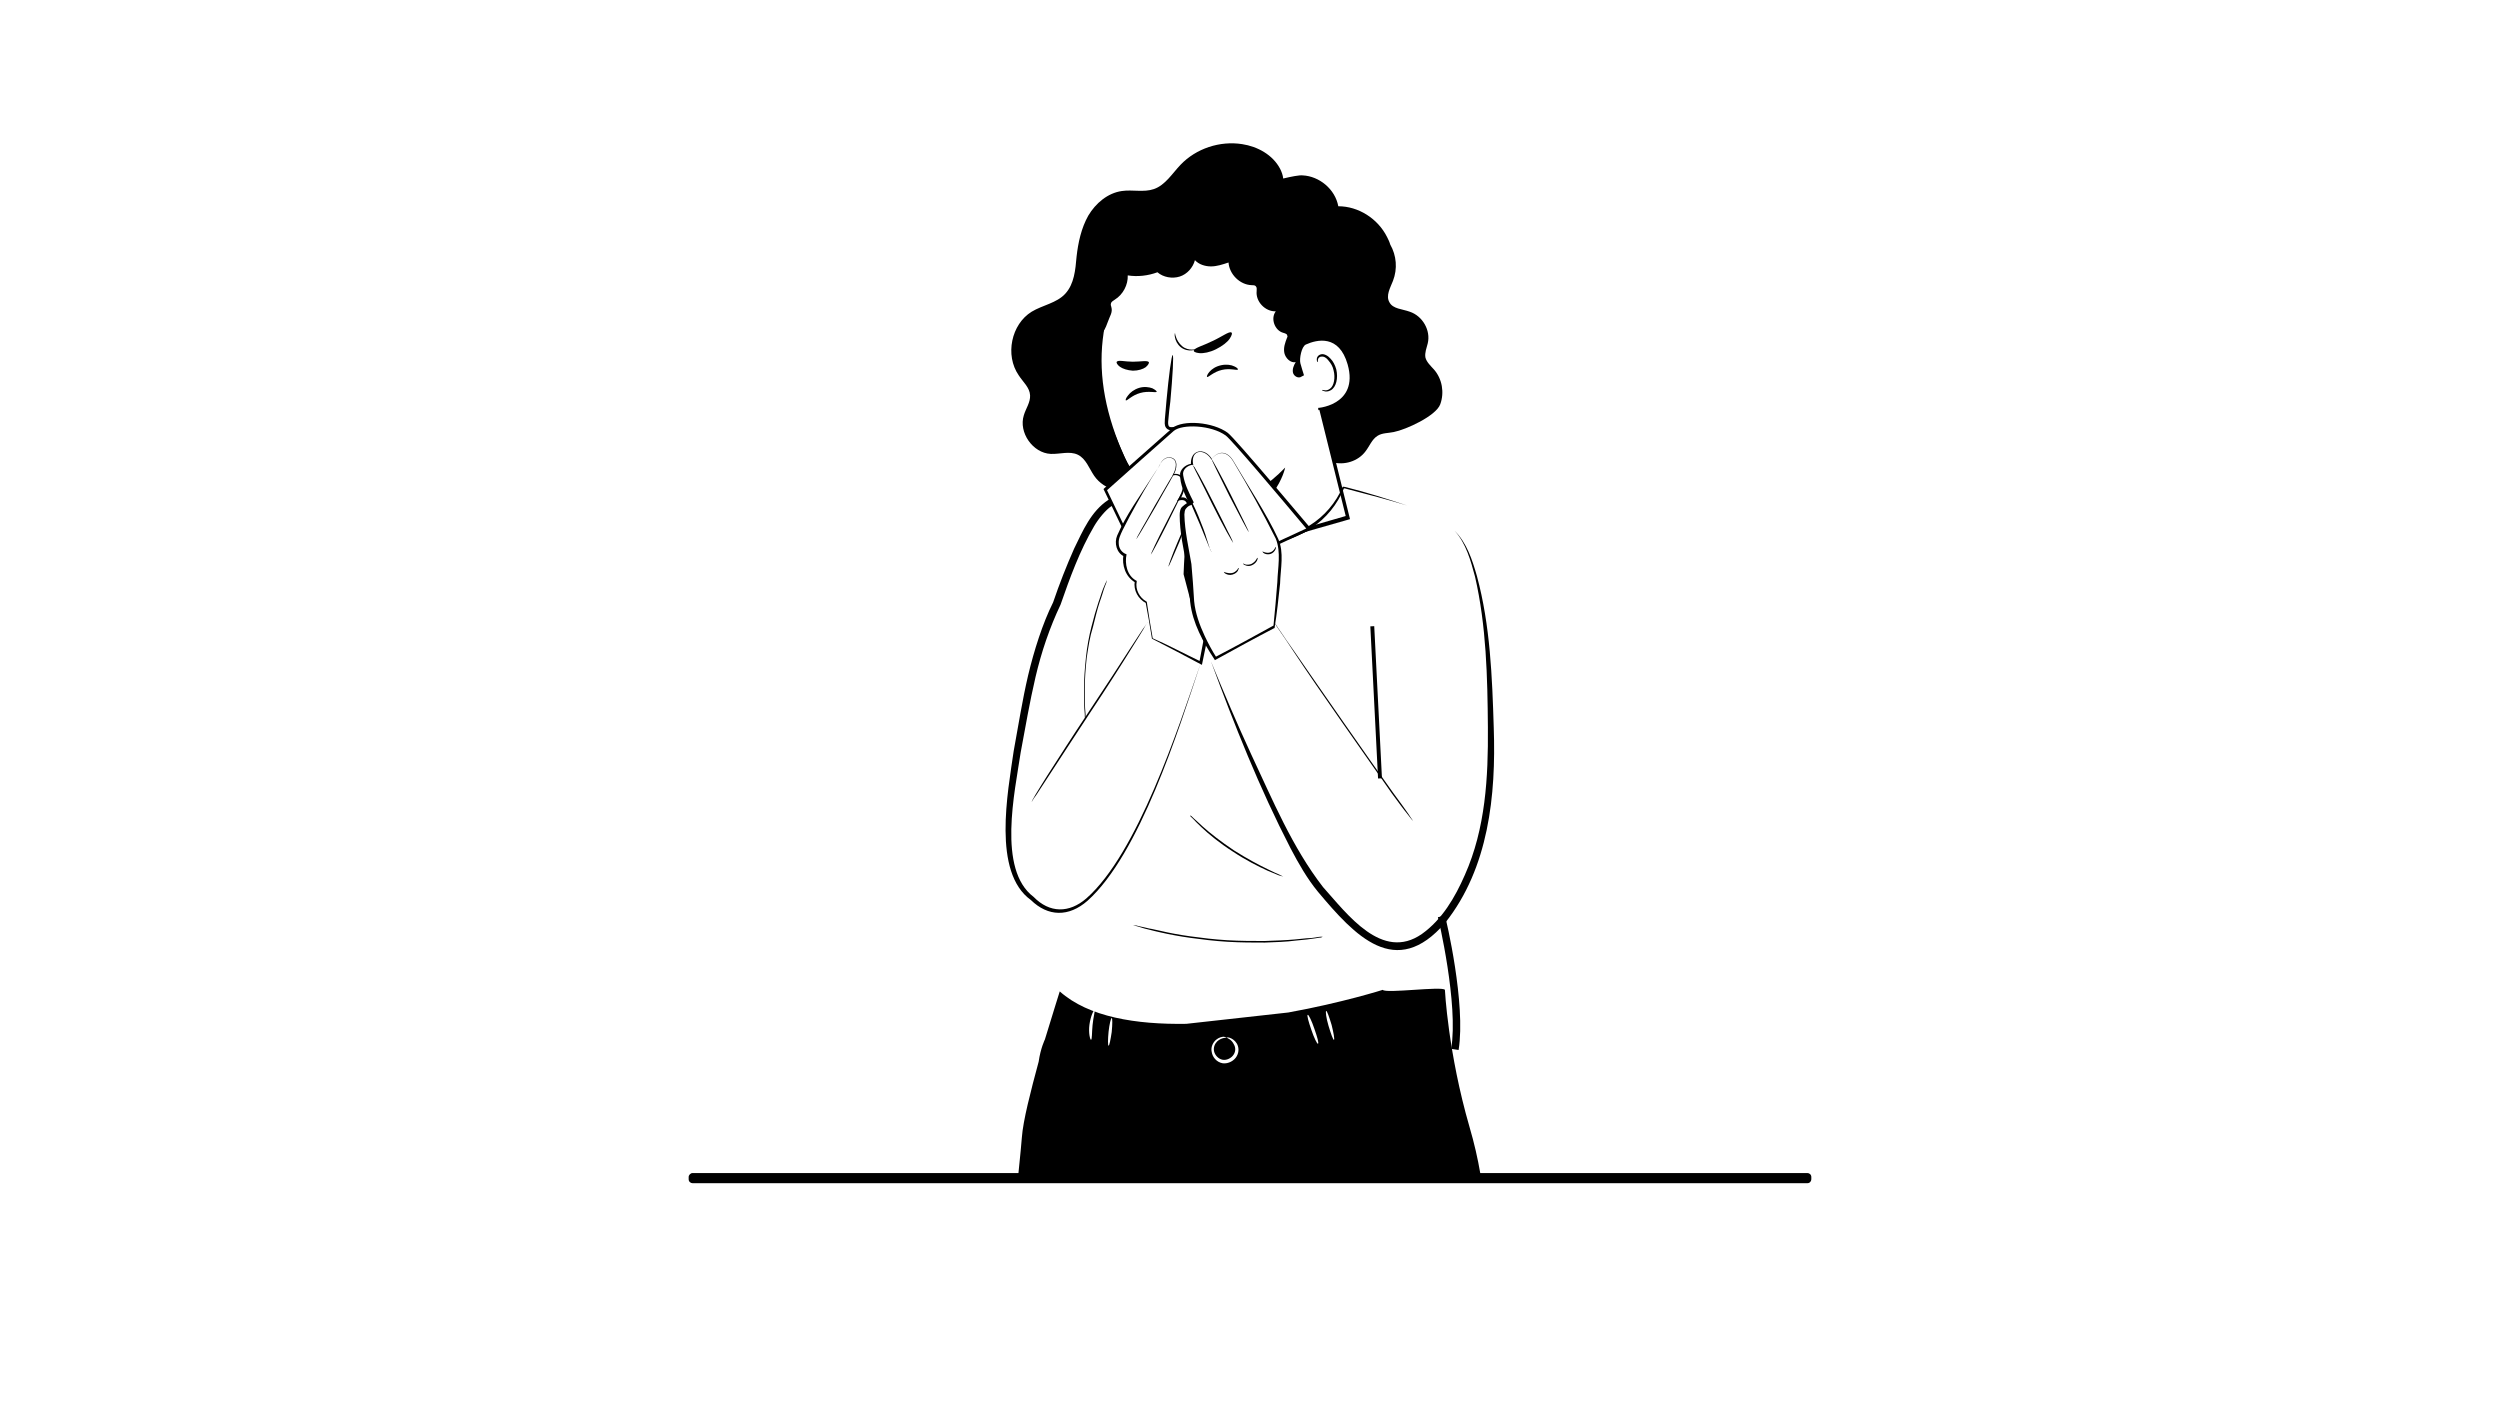 <svg width="640" height="360" viewBox="0 0 640 360" fill="none" 
xmlns="http://www.w3.org/2000/svg" 
xmlns:xlink="http://www.w3.org/1999/xlink">
<defs>
<ref id="colorOne" param="c1" default="#242C4F" />
<ref id="colorTwo" param="c2" default="#9296A7"/>
</defs>
<path d="M378.995 300.6C378.295 296.5 377.395 292.6 376.195 288.5C370.695 269.5 369.895 253.4 369.895 253.4C369.295 252.4 354.695 254.4 353.995 253.4C353.995 253.4 343.595 256.7 329.795 259.2L303.695 262.1C290.895 262.3 278.695 260.4 271.295 253.8C271.295 253.8 269.595 259.2 267.495 266.1C267.495 266.1 266.395 268.3 265.895 271.8C263.895 279.2 261.895 286.9 261.595 291.2C261.495 292.5 261.195 295.8 260.695 300.6C269.195 300.5 373.195 300.6 378.995 300.6Z" fill="black"/>
<path d="M314.096 265.6C314.096 265.6 314.396 265.5 314.896 265.7C315.396 265.9 316.096 266.3 316.596 267.1C317.096 267.9 317.296 269.2 316.596 270.4C315.996 271.5 314.496 272.4 312.996 272.2C311.396 271.9 310.396 270.6 310.196 269.3C309.896 268 310.596 266.8 311.296 266.2C311.996 265.6 312.796 265.4 313.296 265.4C313.796 265.5 313.996 265.6 314.096 265.6C314.096 265.7 312.796 265.5 311.596 266.6C310.996 267.2 310.596 268.1 310.796 269.1C310.996 270.1 311.896 271.1 312.996 271.3C314.096 271.5 315.296 270.8 315.796 270C316.396 269.1 316.296 268.1 315.896 267.4C315.196 265.9 313.996 265.8 314.096 265.6Z" fill="white"/>
<path d="M337.392 267.199C337.192 267.299 336.392 265.699 335.692 263.599C334.992 261.599 334.492 259.799 334.792 259.799C334.992 259.699 335.792 261.299 336.492 263.399C337.192 265.399 337.692 267.099 337.392 267.199Z" fill="white"/>
<path d="M341.497 266.199C341.297 266.299 340.697 264.599 340.097 262.599C339.497 260.599 339.297 258.899 339.497 258.799C339.697 258.699 340.297 260.399 340.897 262.399C341.397 264.399 341.697 266.099 341.497 266.199Z" fill="white"/>
<path d="M279.298 266.2C279.098 266.2 278.598 264.5 278.898 262.3C279.198 260.1 279.998 258.5 280.198 258.6C280.398 258.7 279.898 260.3 279.698 262.4C279.498 264.4 279.598 266.1 279.298 266.2Z" fill="white"/>
<path d="M283.798 267.7C283.598 267.7 283.598 266.1 283.798 264.1C283.998 262.2 284.398 260.6 284.598 260.6C284.798 260.6 284.798 262.2 284.598 264.2C284.298 266.2 283.998 267.7 283.798 267.7Z" fill="white"/>
<path d="M264.102 79.8C266.902 78.1 270.502 77.6 272.702 75.2C275.002 72.7 275.302 69.1 275.602 65.7C276.002 62.1 276.802 58.4 278.602 55.2C280.502 52 283.602 49.4 287.202 48.9C289.902 48.5 292.802 49.3 295.402 48.4C298.302 47.4 300.102 44.4 302.202 42.2C306.202 38 312.302 36 318.002 36.9C321.902 37.5 325.802 39.6 327.702 43.2C328.102 44 328.402 44.8 328.502 45.7C330.602 45.2 332.602 44.8 333.502 44.9C337.702 45.1 341.802 48.4 342.602 52.8C347.702 52.8 352.702 55.9 355.102 60.7C355.402 61.3 355.702 61.9 355.902 62.6C357.502 65.4 357.802 68.8 356.602 71.9C355.902 73.7 354.702 75.7 355.702 77.4C356.602 79.1 359.002 79.1 360.902 79.8C364.202 80.9 366.302 84.6 365.502 87.9C365.202 89.1 364.702 90.3 364.902 91.5C365.202 92.7 366.202 93.6 367.102 94.6C369.202 97 369.802 100.5 368.702 103.5C367.602 106.5 359.902 110 356.802 110.6C355.402 110.9 353.802 110.8 352.602 111.6C351.202 112.5 350.602 114.2 349.602 115.5C347.702 118.1 344.102 119.2 341.002 118.3C340.402 118.1 339.802 117.8 339.302 117.5C338.302 118.8 338.502 122.1 336.002 122.1L333.702 101.3C336.202 101.7 338.102 100.5 338.402 93C338.502 89.4 341.102 88.5 339.502 87.6C337.402 86.4 334.702 86.4 333.402 88C333.302 88 333.202 87.9 332.902 88C327.502 89.3 326.702 78.2 327.902 75.2C326.002 73.5 324.002 71.8 322.502 69.6C321.002 67.4 319.702 61.5 320.002 58.8C317.702 60.3 314.802 60.9 312.102 60.5C309.702 60.1 307.002 58.9 304.902 60.2C302.702 61.6 302.602 64.9 300.602 66.7C297.802 69.2 293.202 68.7 289.602 69.8C286.802 70.6 288.102 76.4 286.302 78.6C285.802 79.3 294.602 82.2 293.602 82.7C289.402 99.9 284.002 119.8 303.102 124C303.102 124.2 299.402 122.9 297.502 122.8C295.602 122.7 294.002 124.1 292.302 124.9C288.202 126.9 282.702 125.6 280.102 121.8C278.802 119.9 278.002 117.4 275.902 116.4C273.802 115.4 271.302 116.3 269.002 116.2C264.402 116 260.702 110.7 262.102 106.3C262.602 104.6 263.802 103 263.702 101.2C263.602 99.2 261.902 97.8 260.802 96.1C257.202 90.9 258.902 83 264.102 79.8Z" fill="black"/>
<path d="M344.7 74C346.4 70 344.6 64.8 340.8 62.7C341.9 60.2 340.5 57.1 338.2 55.5C336 53.9 333.2 53.4 330.5 52.9C327.6 47.2 319.6 44.7 314 47.8C309.6 44 302.7 45.1 297.8 48.1C296.6 48.8 295.4 49.7 294 50C293 50.3 291.9 50.2 290.9 50.4C285.2 51.1 280.8 56.4 280.1 62.1C280 63 279.9 63.9 279.6 64.8C279.1 65.9 278.2 66.7 277.5 67.7C275.9 69.8 275.3 72.5 275.9 75C276.4 77.1 277.6 79.2 277.3 81.4C277.1 82.5 276.5 83.5 276.4 84.6C276.2 87.8 280.2 89.9 280.4 93.1C280.4 93.7 280.3 94.4 280.3 95C280.3 96.3 280.8 97.7 281.6 98.7C282.3 99.5 283.2 100.1 283.5 101.1C283.7 101.8 283.6 102.6 283.6 103.4C283.7 105.3 289.5 111.2 291.3 111.8L338 99.8C341.3 98.1 343.4 94.2 342.7 90.5C342.6 89.9 342.4 89.2 342.7 88.7C342.9 88.2 343.4 87.9 343.8 87.5C346.4 85.1 345.6 80.9 344.4 77.6C344.2 77.1 344.1 76.7 344 76.2C344 75.3 344.4 74.6 344.7 74Z" fill="black"/>
<path d="M331.407 77.6C329.307 69.3 321.607 61.2 312.407 59.3C306.607 58.1 302.507 59.2 299.707 59.6C293.407 60.5 289.307 64.8 289.307 64.8C286.907 66.1 283.107 77.1 281.807 86.7C280.107 98.8 284.507 109.6 287.907 117C294.707 131.9 309.807 131 309.807 131L311.707 142.1L345.107 132.5L331.407 77.6Z" fill="white"/>
<path d="M311.303 142.7L310.303 136.7C309.803 133.8 309.503 132.3 309.503 131.5C307.103 131.6 293.403 131.3 287.203 117.6C282.203 106.6 280.303 96.5 281.403 86.8C282.403 77.5 286.403 66.2 289.103 64.6C289.603 64.1 293.603 60.2 299.703 59.3C300.103 59.2 300.603 59.2 301.003 59.1C303.703 58.6 307.503 58 312.503 59C321.503 60.8 329.703 68.6 331.903 77.6L345.603 132.9L311.303 142.7ZM310.103 130.5L310.203 130.9C310.203 131 311.703 139.3 312.003 141.5L344.503 132.1L331.003 77.7C328.903 69.1 321.003 61.5 312.303 59.8C307.403 58.8 303.803 59.4 301.103 59.9C300.603 60 300.203 60.1 299.803 60.1C293.803 61 289.703 65.2 289.703 65.2L289.603 65.3C287.403 66.5 283.403 77.4 282.303 86.9C281.203 96.5 283.103 106.4 288.003 117.3C294.603 131.7 309.603 130.7 309.803 130.7L310.103 130.5Z" fill="black"/>
<path d="M309.703 130.999C309.703 130.999 320.303 128.799 329.003 119.699C329.003 119.699 326.603 131.999 310.703 134.899L309.703 130.999Z" fill="black"/>
<path d="M288.206 102.5C288.506 102.7 289.706 101.2 291.906 100.6C294.006 100 295.906 100.6 296.106 100.3C296.206 100.2 295.806 99.8 295.006 99.4C294.206 99.1 292.906 98.9 291.606 99.3C290.306 99.7 289.306 100.5 288.806 101.2C288.206 101.9 288.106 102.4 288.206 102.5Z" fill="black"/>
<path d="M304.204 109C304.204 108.9 302.804 109 300.504 109.3C299.904 109.4 299.404 109.4 299.204 109.1C299.004 108.7 299.004 108.1 299.104 107.4C299.204 105.9 299.404 104.4 299.604 102.8C300.204 96.2 300.504 90.9 300.204 90.9C299.904 90.9 299.204 96.2 298.604 102.7C298.504 104.3 298.304 105.9 298.204 107.3C298.204 108 298.004 108.8 298.504 109.5C298.804 109.9 299.204 110.1 299.604 110.1C300.004 110.1 300.304 110 300.604 110C302.904 109.5 304.204 109.2 304.204 109Z" fill="black"/>
<path d="M294.105 92.699C293.705 92.199 292.005 92.599 290.005 92.599C288.005 92.599 286.305 92.099 285.905 92.599C285.705 92.799 286.005 93.399 286.705 93.899C287.405 94.399 288.605 94.799 290.005 94.899C291.405 94.899 292.605 94.499 293.305 93.999C294.005 93.399 294.205 92.899 294.105 92.699Z" fill="black"/>
<path d="M316.903 94.6C316.703 94.9 314.903 94.2 312.803 94.7C310.603 95.2 309.303 96.7 309.003 96.5C308.903 96.4 309.003 95.9 309.603 95.2C310.203 94.5 311.203 93.8 312.603 93.5C314.003 93.2 315.203 93.4 316.003 93.8C316.703 94.1 317.003 94.5 316.903 94.6Z" fill="black"/>
<path d="M305.606 89.7C305.906 89 308.006 88.5 310.406 87.3C312.806 86.2 314.606 84.8 315.206 85.1C315.506 85.2 315.406 85.8 314.806 86.7C314.206 87.6 312.906 88.6 311.306 89.4C309.706 90.2 308.106 90.5 307.006 90.4C306.006 90.3 305.506 90 305.606 89.7Z" fill="black"/>
<path d="M337.506 105L337.406 104.1C337.906 104.1 341.906 103.6 343.906 100.6C345.106 98.799 345.306 96.4 344.506 93.499C343.706 90.799 342.506 88.999 340.706 88.2C338.506 87.2 336.106 87.9 334.406 88.7C334.006 88.9 333.506 89.9 333.306 91.1L332.406 90.999C332.506 90.4 332.906 88.4 334.006 87.9C335.906 87.1 338.606 86.299 341.106 87.4C343.106 88.299 344.506 90.299 345.406 93.299C346.306 96.499 346.106 99.1 344.706 101.2C342.506 104.4 338.306 104.9 337.506 105Z" fill="black"/>
<path d="M279.397 87.601C281.197 85.701 281.997 83.501 281.197 81.001C282.697 81.001 283.697 78.801 284.197 77.301C284.697 75.801 285.497 74.901 285.097 73.501C284.997 73.201 284.897 72.901 284.997 72.601C285.097 72.101 285.597 71.901 285.997 71.601C288.097 70.301 289.397 67.801 289.297 65.401C291.797 65.801 294.497 65.501 296.897 64.601C298.397 65.901 300.697 66.301 302.597 65.701C304.497 65.101 305.997 63.401 306.497 61.501C307.497 62.601 309.097 63.101 310.597 63.101C312.097 63.101 313.597 62.601 315.097 62.101C315.297 65.101 317.997 67.801 320.997 67.901C321.397 67.901 321.897 67.901 322.097 68.201C322.397 68.501 322.297 69.001 322.297 69.401C321.997 72.101 324.497 74.701 327.197 74.601C325.797 76.401 326.897 79.501 329.097 80.101C329.497 80.201 330.097 80.401 330.197 80.801C330.197 81.001 330.197 81.201 330.097 81.301C329.597 82.601 329.097 83.901 329.397 85.301C329.697 86.601 330.997 87.901 332.297 87.601C331.797 88.401 331.397 89.401 331.597 90.301C331.797 91.201 332.997 91.901 333.797 91.301C334.097 91.101 339.097 88.601 339.297 88.201C341.197 83.301 336.197 79.801 334.497 74.901C332.797 69.901 329.697 65.501 325.997 61.801C324.397 60.301 322.697 58.801 320.797 57.701C318.597 56.501 316.197 55.701 313.797 55.001C310.697 54.101 307.397 53.201 304.197 53.301C298.097 53.501 292.697 57.301 288.097 61.201C286.297 62.701 284.597 64.301 283.297 66.201C281.697 68.501 280.897 71.201 280.197 73.901C279.197 77.801 278.697 81.901 279.397 85.801" fill="black"/>
<path d="M278.803 92.7C280.603 90.8 281.403 88.6 280.603 86.1C282.103 86.1 283.103 83.9 283.603 82.4C284.103 80.9 284.903 80 284.503 78.6C284.403 78.3 284.303 78 284.403 77.7C284.503 77.2 285.003 77 285.403 76.7C287.503 75.4 288.803 72.9 288.703 70.5C291.203 70.9 293.903 70.6 296.303 69.7C297.803 71 300.103 71.4 302.003 70.8C303.903 70.2 305.403 68.5 305.903 66.6C306.903 67.7 308.503 68.2 310.003 68.2C311.503 68.2 313.003 67.7 314.503 67.2C314.703 70.2 317.403 72.9 320.403 73C320.803 73 321.303 73 321.503 73.3C321.803 73.6 321.703 74.1 321.703 74.5C321.403 77.2 323.903 79.8 326.603 79.7C325.203 81.5 326.303 84.6 328.503 85.2C328.903 85.3 329.503 85.5 329.603 85.9C329.603 86.1 329.603 86.3 329.503 86.4C329.003 87.7 328.503 89 328.803 90.4C329.103 91.7 330.403 93 331.703 92.7C331.203 93.5 330.803 94.5 331.003 95.4C331.203 96.3 332.403 97 333.203 96.4C333.503 96.2 338.503 93.7 338.703 93.3C340.603 88.4 335.603 84.9 333.903 80C332.203 75 329.103 70.6 325.403 66.9C323.803 65.4 322.103 63.9 320.203 62.8C318.003 61.6 315.603 60.8 313.203 60.1C310.103 59.2 306.803 58.3 303.603 58.4C297.503 58.6 292.103 62.4 287.503 66.3C285.703 67.8 284.003 69.4 282.703 71.3C281.103 73.6 280.303 76.3 279.603 79C278.603 82.9 278.103 87 278.803 90.9" fill="black"/>
<path d="M308.298 46.8C308.298 46.8 307.998 46.7 307.398 46.6C306.798 46.5 305.898 46.4 304.898 46.6C303.898 46.8 302.598 47.2 301.598 48.1C300.498 49 299.598 50.3 299.198 51.8C299.098 52.2 298.998 52.7 298.998 53.1C298.998 53.5 299.098 54 299.398 54.2L299.798 54.5H299.298C297.998 54.5 296.898 55 296.098 55.8C295.298 56.5 294.998 57.5 294.798 58.3C294.698 59.1 294.798 59.7 294.898 60.2C294.998 60.6 295.098 60.9 295.098 60.9C295.098 60.9 295.098 60.9 294.998 60.7C294.898 60.6 294.898 60.4 294.798 60.2C294.698 59.8 294.498 59.1 294.598 58.3C294.698 57.5 295.098 56.5 295.898 55.7C296.698 54.9 297.898 54.3 299.298 54.3L299.198 54.6C298.798 54.3 298.698 53.7 298.698 53.3C298.698 52.8 298.798 52.3 298.898 51.9C299.298 50.3 300.298 48.9 301.398 48C302.498 47.1 303.798 46.7 304.898 46.5C305.998 46.4 306.898 46.5 307.498 46.6C307.798 46.7 307.998 46.7 308.198 46.8C308.298 46.7 308.298 46.8 308.298 46.8Z" fill="url(#colorTwo)"/>
<path d="M328.902 54.199C328.902 54.199 328.802 54.399 328.602 54.699C328.402 54.999 328.102 55.399 327.602 55.899C327.102 56.299 326.502 56.799 325.702 57.099C324.902 57.399 323.802 57.499 322.802 56.999L323.002 56.899C322.902 57.099 322.902 57.199 322.802 57.399C322.702 57.599 322.602 57.699 322.602 57.899C322.002 58.899 321.202 59.699 320.402 60.299C319.602 60.899 318.702 61.199 318.002 61.299C317.302 61.399 316.602 61.399 316.202 61.399C315.802 61.299 315.602 61.299 315.602 61.299C315.602 61.199 316.502 61.499 318.002 61.099C318.702 60.899 319.502 60.599 320.302 60.099C321.102 59.599 321.802 58.799 322.402 57.799C322.502 57.599 322.602 57.499 322.602 57.299C322.702 57.099 322.702 56.999 322.802 56.799L322.902 56.599L323.102 56.699C324.002 57.099 324.902 56.999 325.702 56.799C326.502 56.599 327.102 56.099 327.602 55.699C328.402 54.899 328.902 54.199 328.902 54.199Z" fill="url(#colorTwo)"/>
<path d="M337.201 62.5C337.201 62.5 337.201 62.6 337.201 62.7C337.201 62.8 337.201 63 337.101 63.3C337.001 63.8 336.501 64.5 335.701 64.9C334.901 65.4 333.801 65.5 332.601 65.4C332.001 65.4 331.401 65.3 330.701 65.2C330.101 65.1 329.401 64.9 328.901 64.3C328.901 64.2 328.801 64.2 328.801 64.1H329.101C328.301 65.2 327.401 66.2 326.501 66.9C325.501 67.6 324.501 68 323.601 68C322.701 68.1 322.001 67.9 321.501 67.7C321.301 67.6 321.101 67.5 321.001 67.4C320.901 67.3 320.801 67.3 320.901 67.3C320.901 67.3 321.101 67.4 321.601 67.6C322.001 67.8 322.701 67.9 323.601 67.8C324.501 67.7 325.401 67.4 326.301 66.7C327.201 66 328.001 65.1 328.801 64L328.901 63.8L329.001 64L329.101 64.1C329.501 64.6 330.101 64.8 330.701 64.9C331.301 65 331.901 65.1 332.501 65.1C333.701 65.2 334.701 65.1 335.501 64.7C336.301 64.3 336.701 63.7 336.901 63.3C337.201 62.8 337.201 62.5 337.201 62.5Z" fill="url(#colorTwo)"/>
<path d="M300.8 85.199C300.8 85.199 300.6 85.699 300.8 86.399C300.9 87.099 301.4 88.199 302.3 88.899C303.2 89.599 304.3 89.799 305.1 89.699C305.9 89.599 306.3 89.399 306.3 89.399C306.3 89.299 305.8 89.499 305.1 89.499C304.4 89.499 303.4 89.299 302.6 88.599C301.8 87.899 301.3 86.999 301.1 86.399C300.8 85.599 300.8 85.199 300.8 85.199Z" fill="black"/>
<path d="M332.897 92.999C332.597 91.799 333.197 88.699 334.297 88.199C337.197 86.899 342.797 85.599 344.997 93.299C347.997 103.899 336.797 104.699 336.697 104.399C336.597 104.299 333.997 96.999 332.897 92.999Z" fill="white"/>
<path d="M338.494 99.799C338.494 99.799 338.694 99.899 339.094 99.899C339.394 99.999 339.994 99.899 340.494 99.499C341.494 98.799 341.894 96.699 341.394 94.799C341.194 93.799 340.694 92.999 340.094 92.299C339.594 91.599 338.894 91.199 338.294 91.299C337.694 91.299 337.394 91.799 337.394 92.099C337.294 92.399 337.494 92.599 337.394 92.699C337.394 92.699 337.094 92.599 337.094 92.099C337.094 91.899 337.094 91.599 337.294 91.299C337.494 90.999 337.794 90.799 338.194 90.699C338.994 90.499 339.994 91.099 340.594 91.799C341.294 92.499 341.794 93.499 342.094 94.599C342.594 96.799 342.094 99.099 340.694 99.899C339.994 100.299 339.294 100.299 338.894 100.099C338.494 100.099 338.394 99.799 338.494 99.799Z" fill="black"/>
<path d="M315.399 134.498C314.799 128.798 314.699 123.098 315.099 117.398C315.999 121.598 316.599 125.798 316.999 130.098C317.099 131.498 317.199 132.898 317.299 134.398C317.299 134.898 316.899 135.398 316.399 135.398C315.899 135.398 315.499 134.998 315.399 134.498Z" fill="black"/>
<path d="M262.797 179.4C265.097 167.1 268.297 159 270.497 154.6C274.497 143 279.397 131.5 284.097 128.9C290.897 126 300.997 127.3 300.997 127.3C304.197 142.8 318.697 143 331.497 137.2C338.697 133.9 341.097 129.6 343.897 124.8C344.997 124.5 366.697 130.7 371.197 134.6C383.497 145.1 382.497 192.8 382.497 192.8C381.497 201 380.197 211.8 378.897 216.5C377.097 223 369.797 236.3 369.797 236.3C371.097 238.3 373.097 258.9 373.097 265.4C373.097 265.4 347.697 280.4 312.597 277.8C277.497 275.2 270.297 266 270.297 266C267.397 263 277.697 235.5 281.297 233.5L283.297 225C278.697 229.6 273.597 236.9 265.997 231.5C265.297 231 264.697 230.5 264.197 230C253.997 222.9 258.997 199.6 262.797 179.4Z" fill="url(#colorOne)"/>
<path d="M307.398 169.7C301.698 187 291.698 218.7 278.398 230.6C273.598 234.8 268.298 234.7 263.898 230.4C253.998 223.3 257.998 202.8 259.498 192.3C260.698 185.8 261.698 179.3 263.198 172.9C264.698 166.6 266.898 159.6 269.598 154.2C271.198 149.5 272.998 144.9 274.998 140.4C277.198 135.9 279.298 130.9 283.698 128C289.398 125.8 295.598 125.8 301.598 126.5C305.798 139.5 324.998 141.1 335.298 134.5C338.998 132.2 341.998 128.7 343.698 124.7L343.798 124.6H343.898C344.198 124.6 344.298 124.7 344.498 124.7C349.698 126 355.098 127.7 360.198 129.4C355.298 127.9 349.898 126.5 344.898 125.2C344.698 125.1 344.098 125 343.998 125L344.098 124.9C342.398 129.1 339.498 132.7 335.698 135.2C325.098 142.5 305.198 140.9 300.198 127.5L300.898 128C295.398 127.5 289.598 127.5 284.498 129.6C283.098 130.5 281.198 132.8 280.098 134.7C276.398 141 273.898 147.9 271.498 154.8C268.698 160.7 266.598 166.9 265.098 173.3C263.598 179.7 262.498 186.2 261.298 192.6C259.798 202.7 255.298 222.6 264.598 229.6C268.698 233.8 273.698 233.8 278.098 230C291.198 218.5 301.498 186.8 307.398 169.7Z" fill="black"/>
<path d="M278.2 168.398C277.9 171.198 277.7 173.898 277.7 176.298C277.7 178.698 277.7 180.898 277.9 182.798C277.9 183.198 277.9 183.598 278 183.998C277.9 184.098 277.8 184.098 277.8 184.198C277.7 183.698 277.7 183.298 277.7 182.798C277.5 180.998 277.5 178.698 277.5 176.298C277.5 173.898 277.7 171.198 278 168.298C278.3 165.498 278.8 162.798 279.4 160.498C280 158.098 280.6 155.998 281.2 154.198C281.5 153.298 281.8 152.498 282 151.798C282.2 151.098 282.5 150.498 282.7 149.998C282.9 149.598 283 149.198 283.2 148.898C283.3 148.698 283.4 148.498 283.4 148.498C283.4 148.498 283.4 148.598 283.3 148.898C283.2 149.198 283.1 149.598 282.9 149.998C282.7 150.498 282.5 151.098 282.3 151.798C282.1 152.498 281.8 153.298 281.5 154.198C280.9 155.998 280.4 158.098 279.8 160.498C279 162.998 278.6 165.698 278.2 168.398Z" fill="black"/>
<path d="M338.602 239.799C338.602 239.799 338.402 239.799 338.102 239.799C337.702 239.799 337.302 239.899 336.702 239.999C336.102 240.099 335.302 240.199 334.502 240.199C333.602 240.299 332.602 240.399 331.502 240.499C329.302 240.699 326.702 240.799 323.702 240.899C320.802 240.899 317.602 240.899 314.202 240.699C310.802 240.499 307.602 240.099 304.702 239.699C301.802 239.299 299.202 238.799 297.102 238.299C296.002 238.099 295.002 237.799 294.202 237.699C293.302 237.499 292.602 237.299 292.002 237.199C291.402 237.099 291.002 236.899 290.602 236.899C290.302 236.799 290.102 236.799 290.102 236.799C290.102 236.799 290.302 236.899 290.602 236.999C291.002 237.099 291.402 237.199 292.002 237.399C292.602 237.599 293.302 237.799 294.202 237.999C295.102 238.199 296.002 238.499 297.102 238.699C299.302 239.199 301.902 239.699 304.802 240.099C307.702 240.499 310.902 240.899 314.302 241.099C317.702 241.299 320.902 241.299 323.802 241.299C326.702 241.199 329.402 241.099 331.602 240.799C332.702 240.699 333.702 240.599 334.602 240.499C335.502 240.399 336.202 240.299 336.802 240.199C337.402 240.099 337.802 239.999 338.202 239.999C338.502 239.899 338.602 239.799 338.602 239.799Z" fill="black"/>
<path d="M328.499 224.398C328.499 224.398 328.099 224.198 327.499 223.898C326.799 223.598 325.899 223.198 324.699 222.598C322.399 221.498 319.199 219.798 315.899 217.698C312.599 215.498 309.799 213.298 307.899 211.598C306.899 210.698 306.199 209.998 305.599 209.498C305.099 208.998 304.799 208.698 304.699 208.798C304.599 208.898 304.899 209.098 305.399 209.598C305.899 210.098 306.599 210.898 307.599 211.798C309.499 213.598 312.299 215.898 315.599 217.998C318.899 220.198 322.099 221.798 324.499 222.898C325.699 223.398 326.699 223.798 327.399 224.098C328.199 224.298 328.499 224.398 328.499 224.398Z" fill="black"/>
<path d="M335.1 135.399C335.1 135.399 316 112.499 314.1 111.199C310.3 108.499 302.8 107.999 300.4 109.999C299 111.199 283 125.399 283 125.399L287.8 135.299L305.7 148.999L335.1 135.399Z" fill="white"/>
<path d="M305.6 149.399L287.4 135.399L282.5 125.199L282.7 124.999C283.4 124.399 298.7 110.799 300.1 109.599C302.8 107.399 310.5 107.999 314.3 110.799C316.2 112.199 334.6 134.199 335.4 135.099L335.7 135.499L305.6 149.399ZM288 135.099L305.6 148.599L334.4 135.299C327.7 127.299 315.3 112.599 313.8 111.499C310.1 108.799 302.7 108.499 300.5 110.299C299.2 111.399 285.3 123.799 283.4 125.499L288 135.099Z" fill="black"/>
<path d="M356.305 203.098C358.005 205.398 359.305 207.198 360.305 208.398C360.805 208.998 361.105 209.498 361.405 209.798C361.705 210.098 361.805 210.298 361.805 210.298C361.805 210.298 361.705 210.098 361.505 209.798C361.205 209.398 360.905 208.898 360.505 208.298C359.605 206.998 358.305 205.198 356.605 202.898C353.305 198.298 348.905 191.998 344.005 184.998C339.105 177.998 334.705 171.598 331.505 166.998C329.905 164.698 328.605 162.898 327.705 161.498C327.305 160.898 326.905 160.398 326.705 159.998C326.505 159.698 326.305 159.498 326.305 159.498C326.305 159.498 326.405 159.698 326.605 159.998C326.805 160.398 327.205 160.898 327.605 161.498C328.505 162.798 329.805 164.698 331.305 166.998C334.405 171.698 338.805 178.098 343.705 185.098" fill="black"/>
<path d="M264.102 205.299C264.102 205.299 264.202 205.199 264.402 204.799C264.602 204.499 264.902 203.999 265.302 203.499C266.102 202.299 267.202 200.599 268.502 198.599C271.202 194.399 275.002 188.699 279.102 182.399C283.302 176.099 287.002 170.299 289.602 166.099C290.902 163.999 292.002 162.299 292.702 161.099C293.002 160.499 293.302 160.099 293.502 159.699C293.702 159.399 293.802 159.199 293.802 159.199C293.802 159.199 293.702 159.299 293.502 159.699C293.302 159.999 293.002 160.499 292.602 160.999C291.802 162.199 290.702 163.899 289.402 165.899C286.702 170.099 283.002 175.799 278.802 182.099C274.602 188.399 270.902 194.199 268.202 198.399C266.902 200.499 265.802 202.199 265.102 203.399C264.802 203.999 264.502 204.399 264.302 204.799C264.202 205.099 264.102 205.299 264.102 205.299Z" fill="black"/>
<path d="M351.803 160.297L350.805 160.348L352.784 199.297L353.783 199.246L351.803 160.297Z" fill="black"/>
<path d="M373.402 268.798L371.502 268.498C373.402 257.098 368.202 234.998 368.102 234.798L369.902 234.398C370.202 235.298 375.302 256.998 373.402 268.798Z" fill="black"/>
<path d="M299.596 117.2C298.696 117.1 297.796 117.6 297.296 118.4C294.996 122 286.596 135.2 286.096 138C285.396 141.3 287.996 142.2 287.996 142.2C287.996 142.2 287.196 146.9 290.696 148.9C290.696 148.9 289.896 152.3 293.396 154.2L294.896 163.4L307.396 169.7L308.596 163.9L306.496 158.2L303.596 146.8L304.496 130.3C304.496 130.3 304.696 126.5 301.996 127.3C301.996 127.3 304.096 124.4 302.796 122.4C301.996 121.2 300.496 121.6 300.496 121.6C300.496 121.6 301.896 119.5 300.996 118C300.596 117.5 300.096 117.2 299.596 117.2Z" fill="white"/>
<path d="M299.597 117.2C298.197 117 297.297 118.1 296.797 119.2C296.097 120.3 295.497 121.4 294.797 122.4C292.197 126.7 289.697 131.1 287.397 135.7C286.897 136.8 286.297 137.9 286.397 139.1C286.397 140.4 287.197 141.5 288.397 141.9C287.897 144.3 288.497 147.3 290.797 148.6L290.997 148.7V148.9C290.597 150.9 291.697 153 293.497 154L293.597 154.1V154.2C293.997 156.9 294.597 160.7 295.097 163.4C298.597 164.9 303.497 167.5 307.497 169.4L306.997 169.7L308.097 163.9V164.1L305.997 158.4C304.997 154.6 303.997 150.8 302.997 147C303.097 143.9 303.397 139.5 303.597 136.4L303.997 131.2C304.197 129.1 303.897 127.3 301.297 128.3C302.097 127 302.897 125.5 302.897 123.9C302.897 122.5 301.797 121.3 300.297 121.7L300.097 121.8C300.997 120.4 301.797 117.6 299.597 117.2ZM299.597 117.1C301.797 117.4 301.297 120.2 300.397 121.6L300.297 121.4C300.997 121.2 301.797 121.3 302.397 121.8C304.097 123.4 303.097 126.1 302.097 127.9L301.797 127.5C304.297 126.6 304.997 129.3 304.797 131.2L304.597 136.4C304.497 139.1 304.197 144.6 304.097 146.7C305.097 150.4 306.097 154.5 306.997 158L308.997 163.7V163.8V163.9L307.797 169.7L307.697 170.2L307.297 170C303.197 167.8 298.997 165.6 294.897 163.5C294.497 160.8 293.797 157 293.297 154.3L293.397 154.4C291.397 153.4 290.097 151.1 290.497 148.8L290.597 149.1C289.397 148.4 288.497 147.3 287.997 146C287.497 144.7 287.397 143.4 287.597 142L287.897 142.5C285.797 141.6 285.197 139 285.997 137.1C288.297 131.8 291.697 127.2 294.797 122.3L296.897 119.1C297.197 118.1 298.197 116.9 299.597 117.1Z" fill="black"/>
<path d="M290.898 138C290.898 138 291.098 137.8 291.298 137.4C291.598 137 291.898 136.4 292.398 135.6C293.298 134.1 294.498 132 295.898 129.6C297.198 127.3 298.398 125.1 299.298 123.6C299.698 122.8 300.098 122.2 300.298 121.8C300.498 121.4 300.598 121.1 300.598 121.1C300.598 121.1 300.398 121.3 300.198 121.7C299.898 122.1 299.598 122.7 299.098 123.5C298.198 125 296.998 127.1 295.598 129.5C294.298 131.8 293.098 134 292.198 135.5C291.798 136.3 291.398 136.9 291.198 137.3C290.998 137.8 290.898 138 290.898 138Z" fill="black"/>
<path d="M294.598 142C294.698 142 296.598 138.5 298.798 134.1C300.998 129.7 302.798 126 302.698 126C302.598 126 300.698 129.5 298.498 133.9C296.198 138.3 294.498 142 294.598 142Z" fill="black"/>
<path d="M299.101 145.1C299.201 145.1 300.401 142.3 301.901 138.8C303.301 135.3 304.401 132.4 304.301 132.4C304.201 132.4 303.001 135.2 301.501 138.7C300.001 142.2 299.001 145.1 299.101 145.1Z" fill="black"/>
<path d="M315.7 118.101C315.7 118.101 326.6 136.101 327.4 139.701C328.2 143.301 326.1 160.601 326.1 160.601L311.1 168.701C311.1 168.701 305.8 161.001 305.2 154.401C304.5 147.801 304.4 144.701 304.4 144.701C304.4 144.701 301.6 131.701 302.9 130.201C304.2 128.701 305 129.001 305 129.001C305 129.001 301.7 122.601 302.5 120.801C303.3 119.001 305.1 118.901 305.1 118.901C305.1 118.901 304.7 116.501 306.4 115.801C308.4 114.901 310 117.601 310 117.601C310 117.601 313.1 113.601 315.7 118.101Z" fill="white"/>
<path d="M315.8 118.1C319.2 123.9 324.4 131.8 327.2 137.9C328.8 141.4 327.8 145.6 327.7 149.4C327.3 153.2 326.9 157 326.3 160.7V160.8H326.2C321.2 163.4 316.1 166.2 311.2 168.9L311 169L310.9 168.8C308 164.4 305.3 159.5 304.7 154.2L304.4 151L303.8 144.7C303 140.9 302 136.1 302 131.9C302 131.1 302.1 130.1 302.8 129.6C303.5 129 304.2 128.4 305.2 128.6L304.6 129.3C303.4 126.7 302 124.1 302.1 121.2C302.4 119.8 303.8 118.8 305.2 118.7L304.9 119.1C304.5 115.1 308.4 114.3 310.3 117.6H310.1C312 115.1 314.3 115.5 315.8 118.1ZM315.7 118.1C314.2 115.6 312 115.2 310.1 117.6C308.4 114.8 304.9 115 305.4 118.7L305.5 119H305.2C303.9 119.2 302.6 120.3 302.9 121.7C303.3 124.1 304.5 126.4 305.6 128.6L305 129.3C304.6 129.3 304 129.7 303.7 130.1C303.2 130.6 303.3 131.1 303.2 131.7C303.3 136 304.3 140.2 305 144.4C305.2 146.4 305.6 151.9 305.7 153.9C306 157 307.1 160 308.4 162.8C309.3 164.7 310.3 166.6 311.4 168.3L311.1 168.2C316.1 165.6 321.2 162.8 326.1 160.1L326 160.3C326.4 156.5 326.7 152.7 327 149C327.1 145.4 328 141.4 326.6 137.9C323.3 131.3 319.6 124.6 315.7 118.1Z" fill="black"/>
<path d="M310.097 117.4C309.997 117.4 312.097 121.7 314.697 126.9C317.397 132.1 319.597 136.3 319.697 136.2C319.797 136.2 317.697 131.9 315.097 126.7C312.497 121.5 310.197 117.4 310.097 117.4Z" fill="black"/>
<path d="M305.203 118.801C305.203 118.801 305.303 119.101 305.603 119.601C305.903 120.201 306.203 120.901 306.703 121.801C307.703 123.701 308.903 126.201 310.303 129.001C311.703 131.801 313.003 134.301 314.003 136.101C314.503 137.001 314.903 137.701 315.203 138.201C315.503 138.701 315.703 139.001 315.703 139.001C315.703 139.001 315.603 138.701 315.403 138.201C315.103 137.601 314.803 136.901 314.303 136.001C313.403 134.101 312.103 131.601 310.703 128.801C309.303 126.001 308.003 123.501 307.003 121.701C306.503 120.801 306.103 120.101 305.803 119.601C305.303 119.101 305.203 118.801 305.203 118.801Z" fill="black"/>
<path d="M309.703 140.5C309.503 139.9 309.103 139 308.703 138C307.903 135.9 306.703 133.1 305.203 129.7C305.203 129.4 304.703 128.8 304.703 128.1C305.203 127.9 308.303 135.6 308.903 137.9C309.203 139 309.603 139.9 309.703 140.5C309.903 140.7 309.903 141 310.003 141.1C310.003 141.3 310.103 141.3 310.103 141.3C310.103 141.3 310.103 141.2 310.003 141.1C309.903 141 309.803 140.8 309.703 140.5Z" fill="black"/>
<path d="M323.195 141.2C323.195 141.2 323.295 141.5 323.695 141.7C324.095 141.9 324.695 142 325.295 141.8C325.895 141.6 326.295 141.1 326.495 140.7C326.695 140.3 326.595 140 326.595 140C326.495 140 326.495 140.2 326.295 140.5C326.095 140.8 325.795 141.2 325.195 141.4C324.695 141.6 324.195 141.5 323.795 141.4C323.395 141.3 323.195 141.1 323.195 141.2Z" fill="black"/>
<path d="M318.195 144.301C318.195 144.301 318.395 144.601 318.795 144.701C319.195 144.901 319.895 145.001 320.495 144.701C321.195 144.401 321.595 143.901 321.795 143.501C321.995 143.101 321.995 142.801 321.895 142.801C321.795 142.801 321.795 143.001 321.495 143.401C321.295 143.701 320.895 144.101 320.295 144.401C319.695 144.601 319.195 144.601 318.795 144.501C318.495 144.401 318.295 144.201 318.195 144.301Z" fill="black"/>
<path d="M313.297 146.4C313.297 146.4 313.397 146.7 313.797 146.9C314.197 147.1 314.797 147.3 315.497 147.1C316.197 146.9 316.697 146.5 316.897 146.1C317.097 145.7 317.197 145.4 317.097 145.4C316.997 145.4 316.897 145.6 316.697 145.9C316.397 146.2 315.997 146.6 315.397 146.7C314.797 146.8 314.297 146.7 313.897 146.6C313.597 146.5 313.297 146.4 313.297 146.4Z" fill="black"/>
<path d="M310 169.298C313.3 177.298 316.7 185.298 320.3 193.098C325.8 204.798 330.8 216.898 338.7 227.098C344.9 233.998 353.8 246.198 364 239.098C369.2 235.398 372.5 229.698 375 223.998C380.3 212.098 381 198.998 380.9 186.198C380.8 173.298 380.5 160.198 377.6 147.598C376.5 143.498 375.3 139.098 372.4 135.898C375.5 138.998 376.9 143.298 378.1 147.498C381.5 160.098 382 173.298 382.4 186.298C383 203.598 381.1 222.198 370 236.198C357.3 250.998 346.8 239.498 337.4 228.298C334.6 224.898 332.4 220.998 330.4 217.198C322.4 201.698 316 185.598 310 169.298Z" fill="black"/>
<path d="M177.297 300.299H462.697C463.197 300.299 463.697 300.699 463.697 301.299V301.899C463.697 302.399 463.297 302.899 462.697 302.899H177.297C176.797 302.899 176.297 302.499 176.297 301.899V301.299C176.297 300.799 176.797 300.299 177.297 300.299Z" fill="black"/>
<script type="text/ecmascript" xlink:href="https://www.argentina.gob.ar/profiles/argentinagobar/themes/contrib/poncho/js/w3c/ref2.js"></script></svg>
